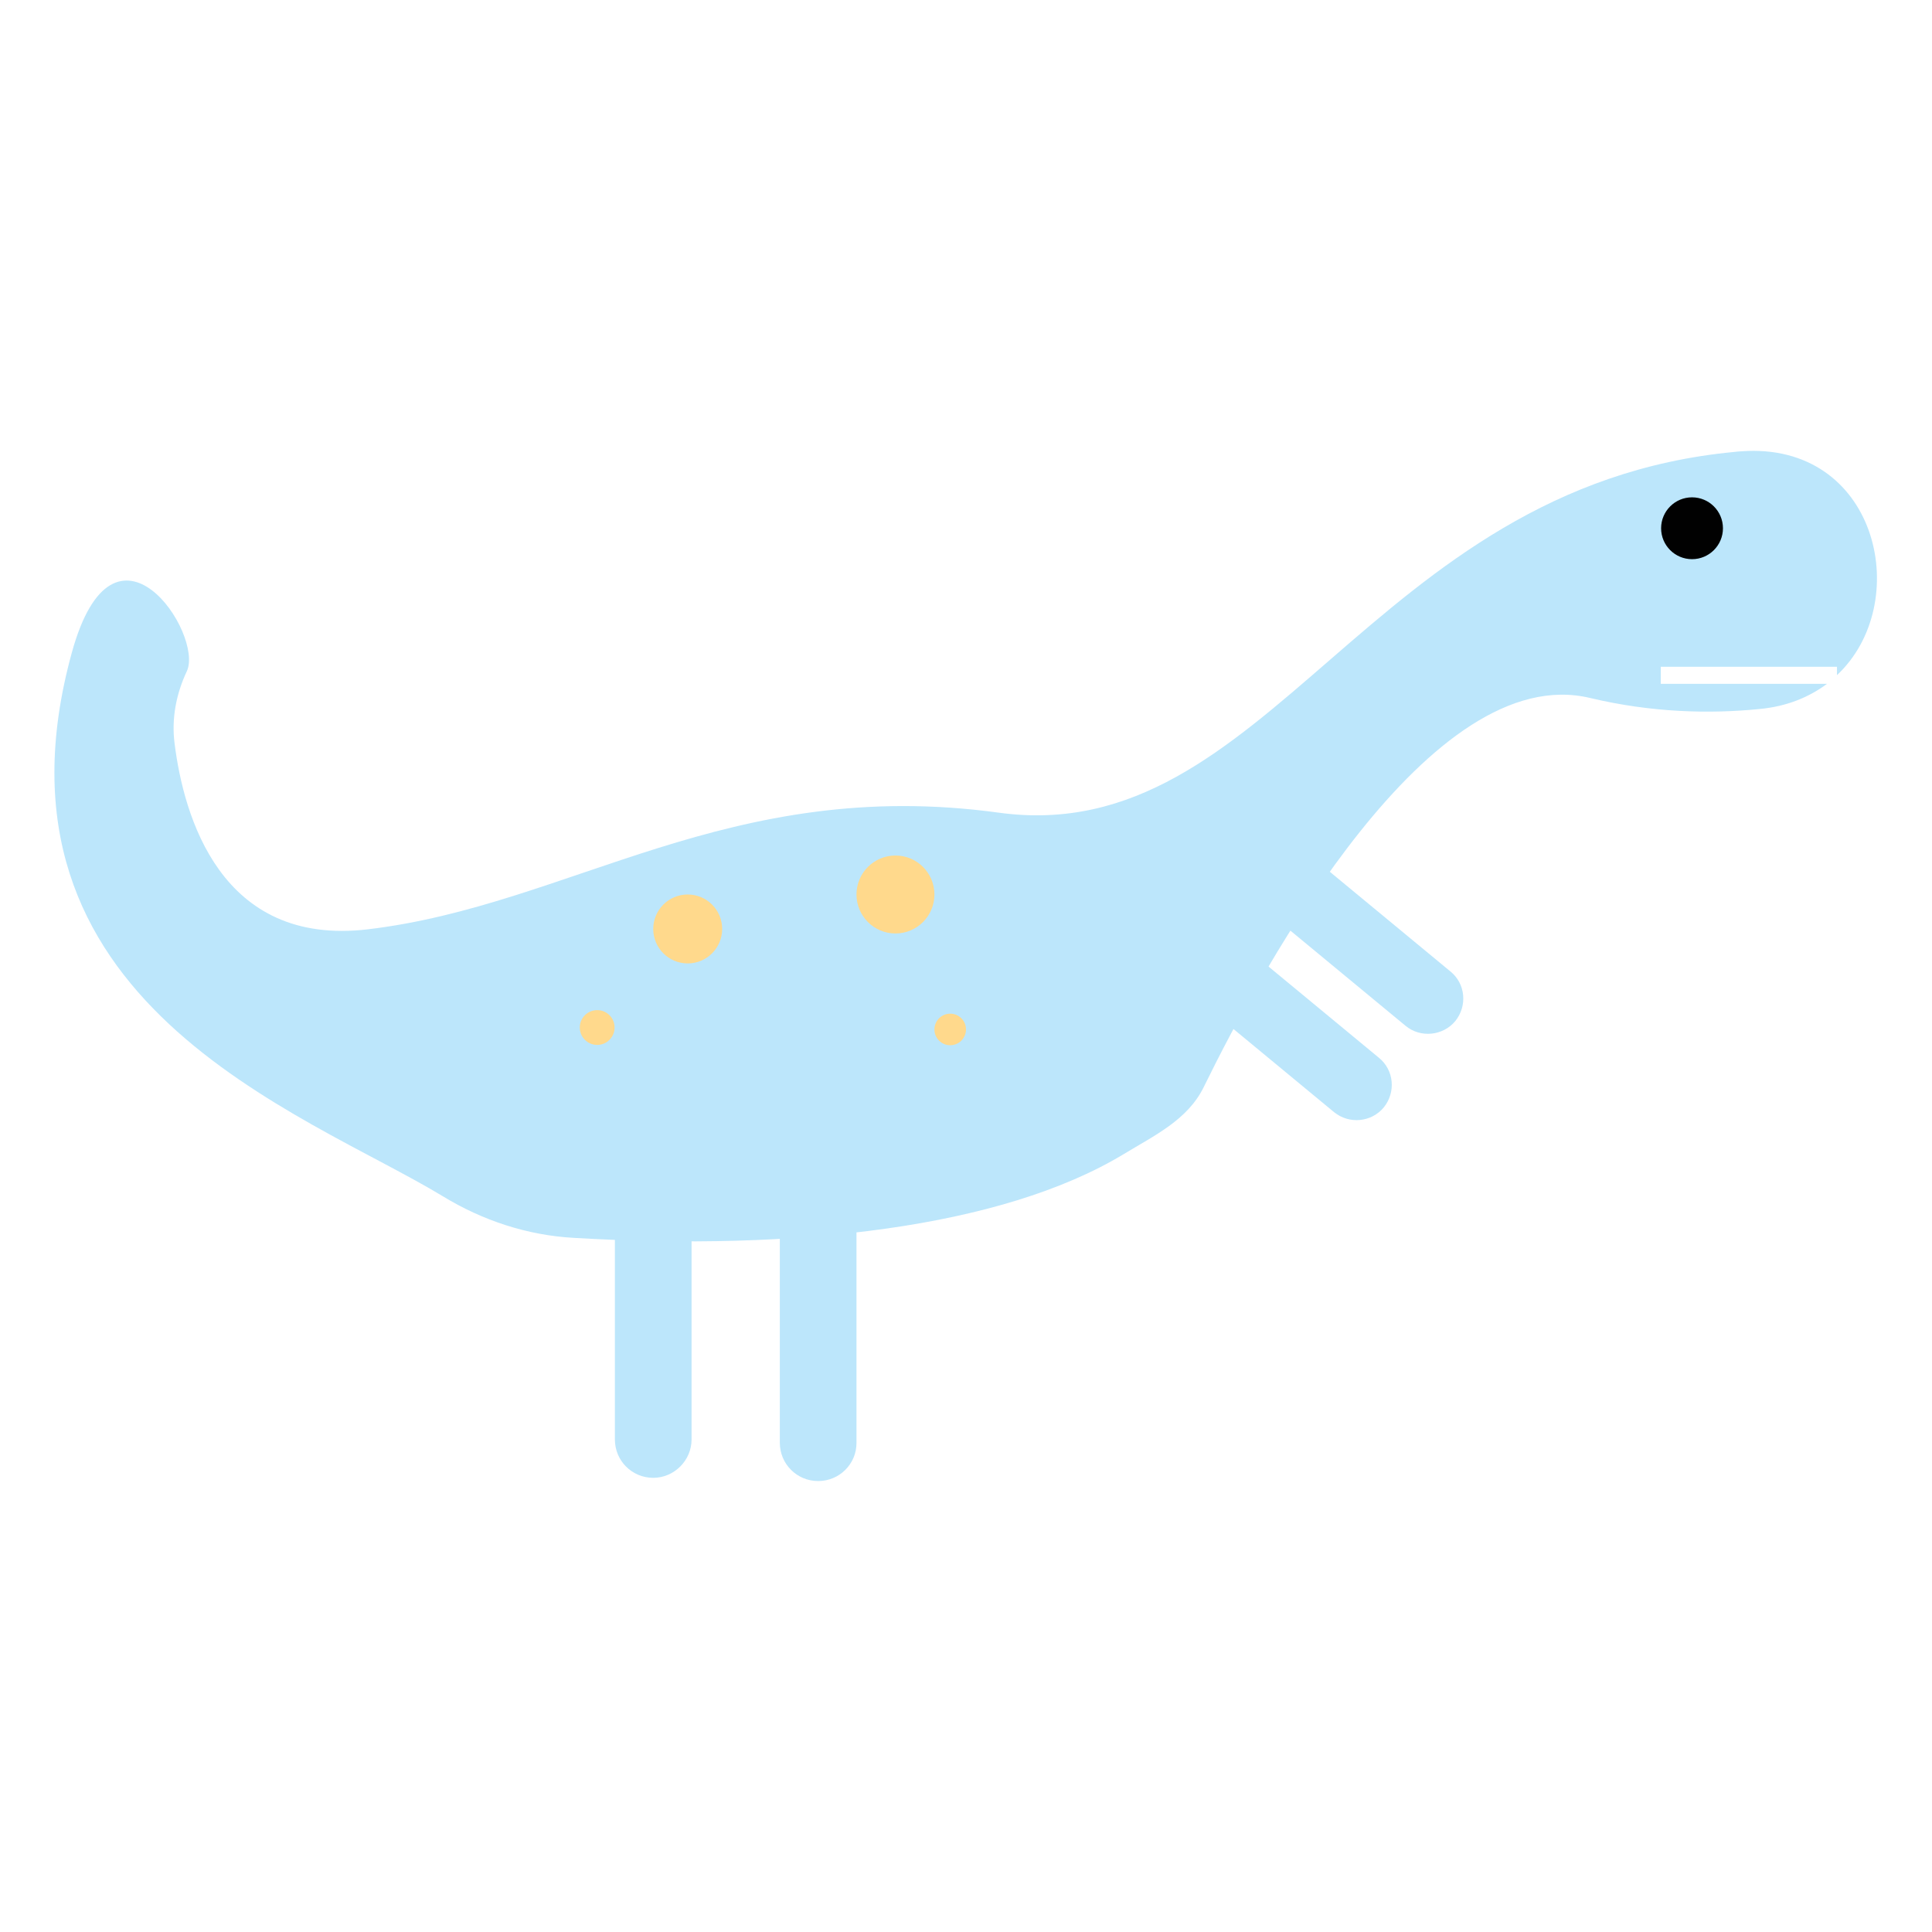 <?xml version="1.0" encoding="utf-8"?>
<!-- Generator: Adobe Illustrator 23.0.1, SVG Export Plug-In . SVG Version: 6.00 Build 0)  -->
<svg version="1.1" id="Layer_1" xmlns="http://www.w3.org/2000/svg" xmlns:xlink="http://www.w3.org/1999/xlink" x="0px" y="0px"
	 viewBox="0 0 599.8 599.8" style="enable-background:new 0 0 599.8 599.8;" xml:space="preserve">
<style type="text/css">
	.st0{fill:#BCE6FB;}
	.st1{fill:#010101;}
	.st2{fill:#FFD98C;}
</style>
<g id="B-Coelophysis">
	<path class="st0" d="M542.6,140c-1.3,0.1-2.7,0.1-4.1,0.3c-113.6,10.7-144.5,123.5-228.4,112c-83.9-11.5-132.9,28.7-195.8,36.2
		c-45.9,5.5-57.3-35.3-60.1-57.7c-1-7.7,0.5-15.4,3.8-22.4c5.4-11.5-22.5-53.7-35.7-5.8c-29.9,108.7,72,142.6,115.2,168.8
		c12.3,7.5,26.2,12.1,40.6,12.9c69,4.1,132.7-3.1,170.6-25.9c9.7-5.9,20-10.7,25-20.9c18.8-38.4,70.5-132.7,120-120.8
		c18.9,4.5,36.9,5,52.7,3.4c8.4-0.8,15.3-3.7,20.8-7.8h-51.6V207h54.7v2.6C593.9,187.5,583.4,138.6,542.6,140z"/>
	<circle class="st1" cx="525.3" cy="164" r="9.6"/>
	<path class="st0" d="M414.2,345.3l-49-40.5c-4.7-3.8-5.3-10.7-1.5-15.4l0,0c3.8-4.7,10.7-5.3,15.4-1.5l49,40.5
		c4.7,3.8,5.3,10.7,1.5,15.4l0,0C425.8,348.4,418.9,349.1,414.2,345.3z"/>
	<path class="st0" d="M436.4,318.5l-49-40.5c-4.7-3.8-5.3-10.7-1.5-15.4l0,0c3.8-4.7,10.7-5.3,15.4-1.5l49,40.5
		c4.7,3.8,5.3,10.7,1.5,15.4l0,0C448,321.6,441,322.3,436.4,318.5z"/>
	<path class="st0" d="M202.8,458.8L202.8,458.8c-6.6,0-11.9-5.3-11.9-11.9V345.1c0-6.6,5.3-11.9,11.9-11.9l0,0
		c6.6,0,11.9,5.3,11.9,11.9v101.8C214.7,453.4,209.3,458.8,202.8,458.8z"/>
	<path class="st0" d="M254,459.8L254,459.8c-6.6,0-11.9-5.3-11.9-11.9V346.2c0-6.6,5.3-11.9,11.9-11.9l0,0c6.6,0,11.9,5.3,11.9,11.9
		v101.8C265.9,454.5,260.6,459.8,254,459.8z"/>
	<circle class="st2" cx="185.4" cy="319" r="5.4"/>
	<circle class="st2" cx="278" cy="277.7" r="12.1"/>
	<circle class="st2" cx="213.5" cy="288.4" r="10.7"/>
	<circle class="st2" cx="295" cy="319.6" r="4.9"/>
</g>
</svg>
